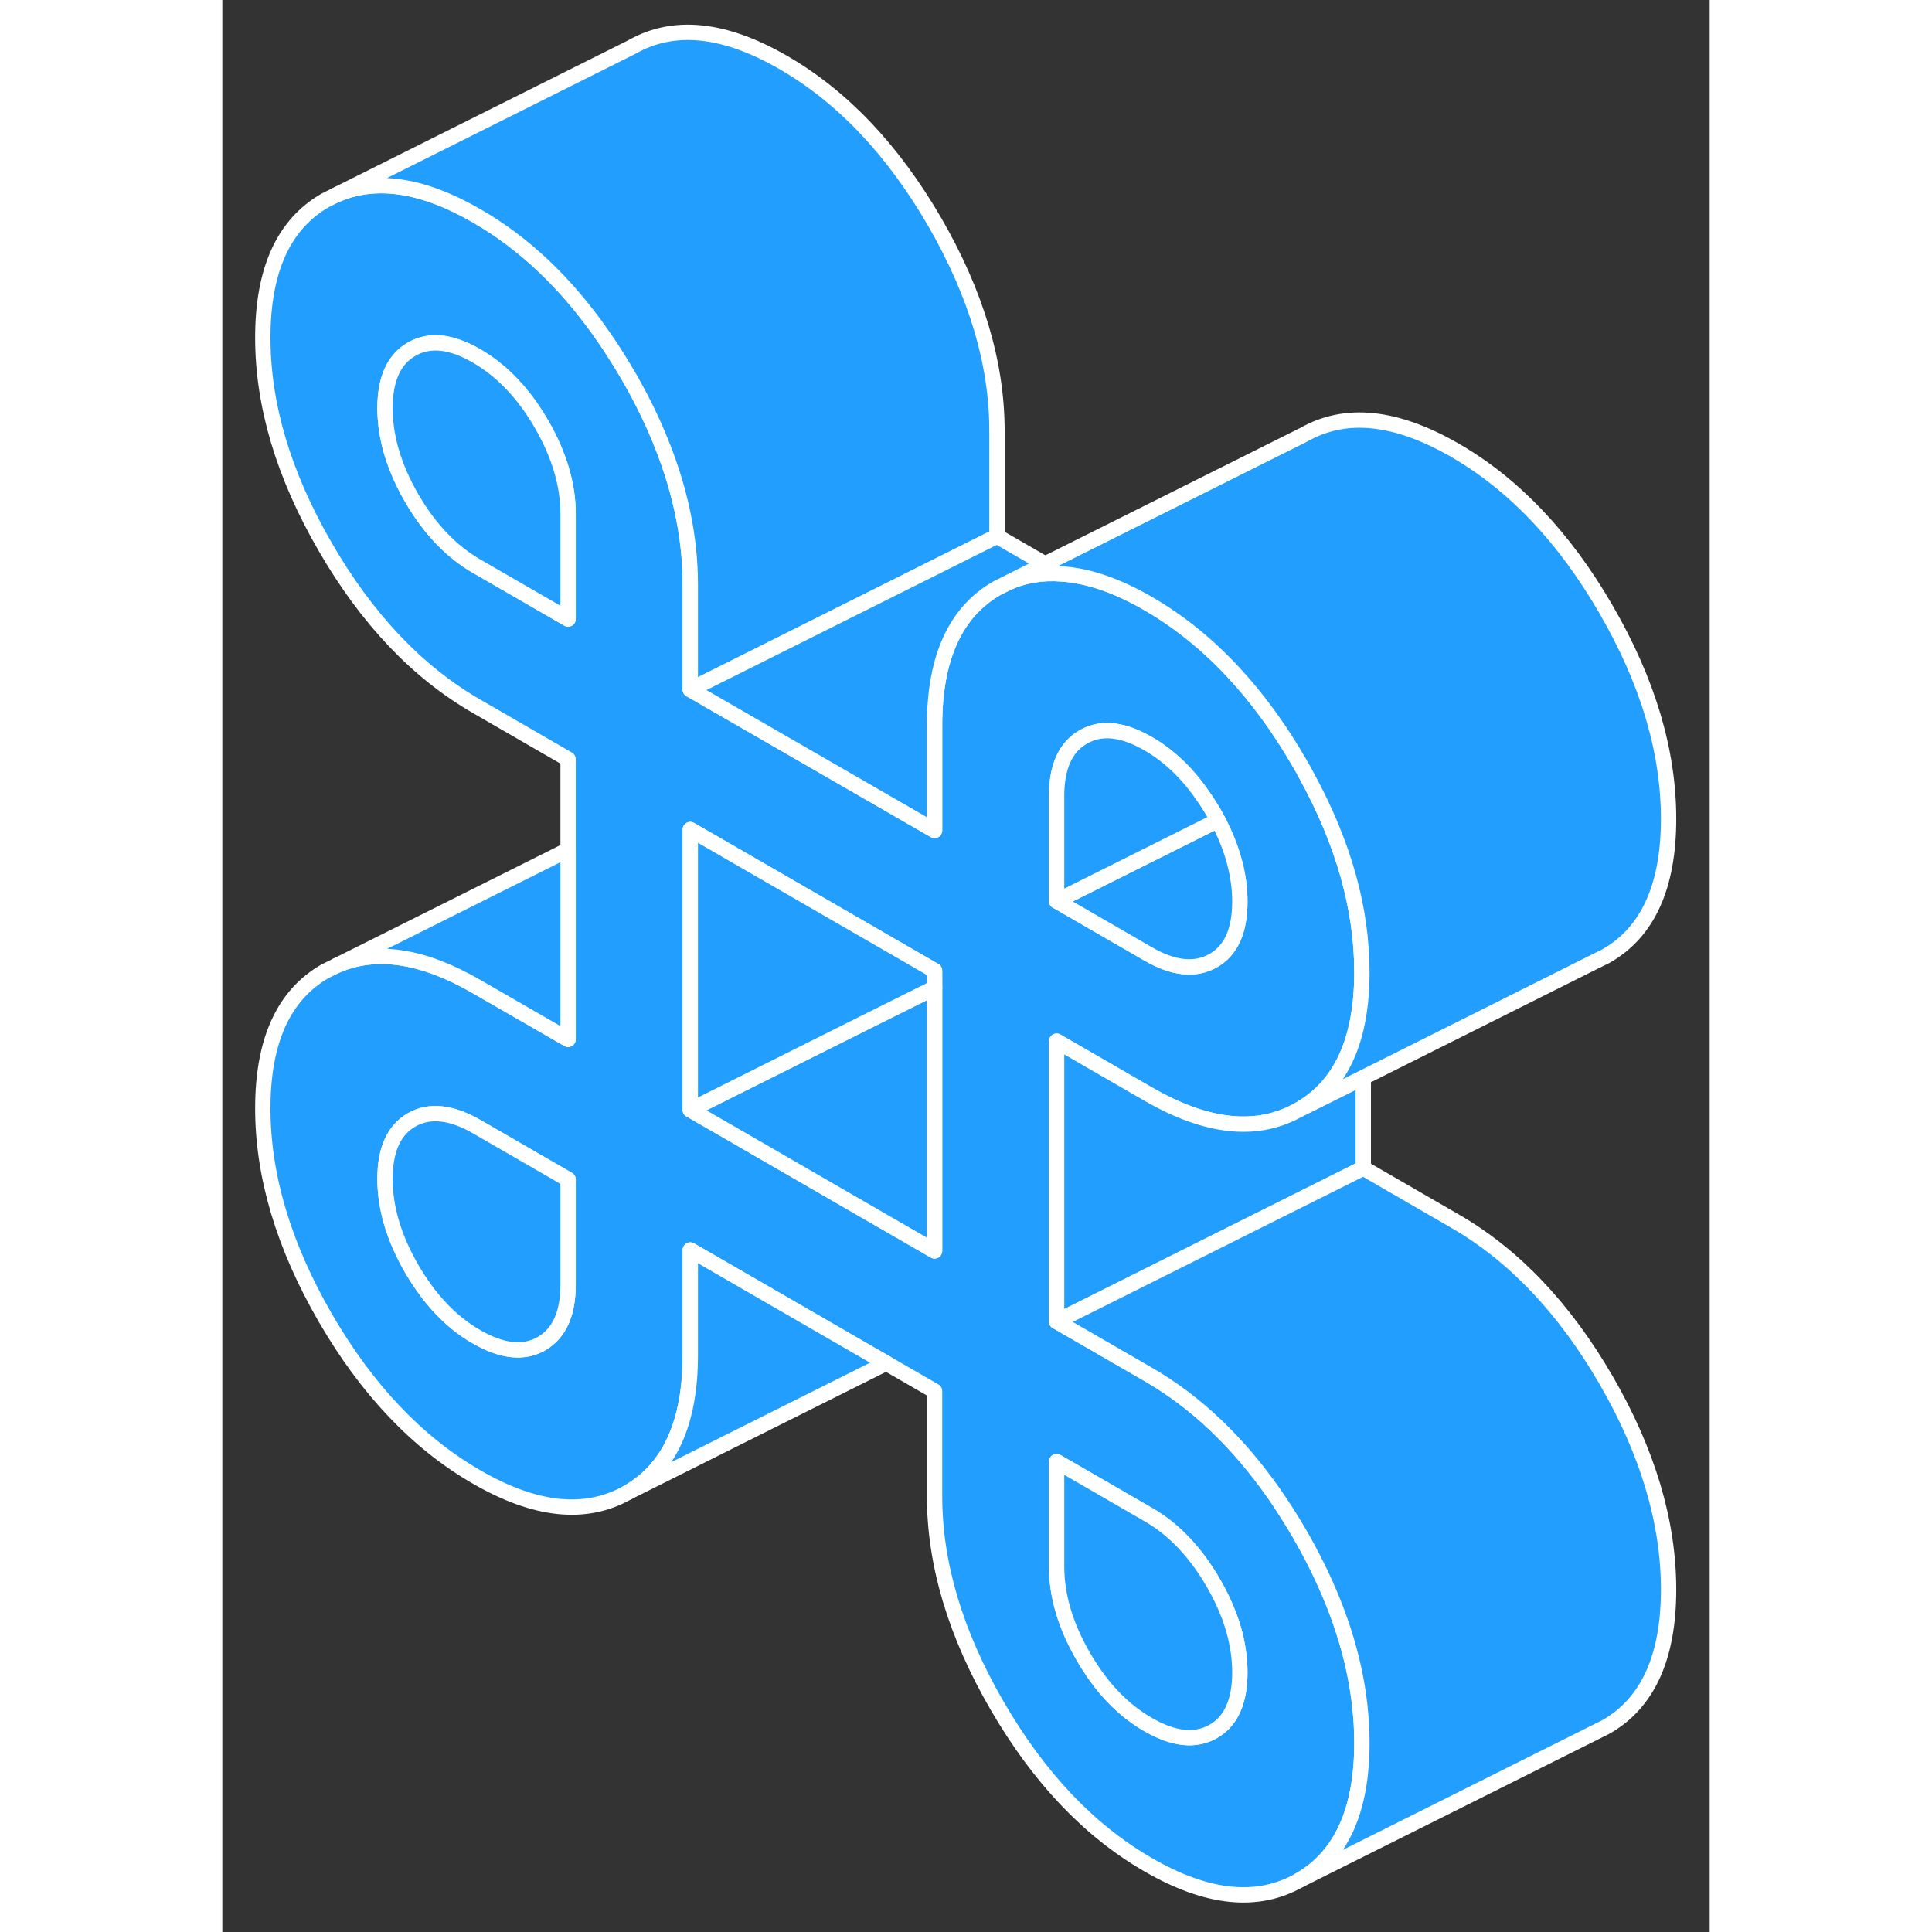 <svg width="48" height="48" viewBox="0 0 97 126" fill="#229EFF" xmlns="http://www.w3.org/2000/svg" stroke-width="1px" stroke-linecap="round" stroke-linejoin="round"><rect x="0" y="0" width="97" height="126" fill="#333333" stroke="none"/><path d="M70.24 100.002C69.72 99.112 69.18 98.262 68.62 97.452C66.24 94.042 63.5 91.432 60.38 89.632L54.41 86.182V67.902L60.38 71.352C64.23 73.572 67.52 73.912 70.24 72.352C72.96 70.802 74.32 67.822 74.32 63.402C74.32 59.252 73.12 54.992 70.72 50.602C70.57 50.312 70.41 50.032 70.24 49.742C68.95 47.512 67.53 45.562 65.98 43.892C64.27 42.042 62.4 40.532 60.38 39.362C58.36 38.192 56.49 37.552 54.78 37.432C53.49 37.322 52.28 37.522 51.17 38.032L50.53 38.352C47.81 39.912 46.45 42.892 46.45 47.312V54.162L42.55 51.912L30.52 44.972V38.112C30.52 34.902 29.8 31.622 28.37 28.272C27.83 27.002 27.19 25.732 26.44 24.442C25.91 23.542 25.37 22.682 24.8 21.872C22.43 18.462 19.69 15.862 16.58 14.072C13.03 12.022 9.95 11.572 7.36 12.742L6.72 13.062C4 14.622 2.64 17.602 2.64 22.022C2.64 26.442 4 30.992 6.72 35.682C9.44 40.382 12.73 43.842 16.58 46.062L22.55 49.512V67.782L16.58 64.342C13.08 62.312 10.04 61.852 7.47 62.962L6.72 63.332C4 64.882 2.64 67.872 2.64 72.282C2.64 76.692 4 81.252 6.72 85.952C9.44 90.642 12.73 94.102 16.58 96.322C20.43 98.552 23.71 98.882 26.44 97.332C29.16 95.782 30.52 92.792 30.52 88.382V81.522L30.97 81.782L42.2 88.272L43.3 88.902L46.45 90.722V97.572C46.45 101.992 47.81 106.552 50.53 111.242C53.25 115.932 56.53 119.392 60.38 121.612C64.23 123.842 67.52 124.172 70.24 122.622C72.96 121.072 74.32 118.082 74.32 113.672C74.32 110.462 73.6 107.172 72.16 103.812C71.62 102.552 70.98 101.282 70.24 100.002ZM54.41 51.912C54.41 50.002 54.99 48.722 56.15 48.062C56.38 47.932 56.62 47.832 56.86 47.762C57.87 47.482 59.05 47.732 60.38 48.502C61.72 49.272 62.89 50.382 63.9 51.832C64.15 52.182 64.39 52.552 64.62 52.942C64.73 53.132 64.83 53.312 64.93 53.502C65.88 55.312 66.36 57.082 66.36 58.802C66.36 60.712 65.78 61.992 64.62 62.652C63.45 63.312 62.04 63.172 60.38 62.212L54.41 58.762V51.912ZM22.55 83.782C22.55 85.682 21.97 86.962 20.81 87.632C19.65 88.292 18.24 88.142 16.58 87.182C14.92 86.232 13.51 84.742 12.35 82.742C11.19 80.742 10.61 78.782 10.61 76.882C10.61 74.982 11.19 73.692 12.35 73.032C13.51 72.372 14.92 72.522 16.58 73.472L22.55 76.922V83.782ZM22.55 40.372L16.58 36.922C14.92 35.962 13.51 34.482 12.35 32.482C11.19 30.472 10.61 28.522 10.61 26.622C10.61 24.722 11.19 23.432 12.35 22.772C13.51 22.102 14.92 22.252 16.58 23.212C18.24 24.172 19.65 25.652 20.81 27.652C21.97 29.662 22.55 31.612 22.55 33.512V40.372ZM46.45 81.582L40.11 77.922L33.07 73.852L30.52 72.382V54.102L46.45 63.302V81.582ZM64.62 112.922C63.45 113.582 62.04 113.432 60.38 112.472C58.72 111.522 57.31 110.042 56.15 108.032C54.99 106.032 54.41 104.072 54.41 102.172V95.322L60.38 98.772C62.04 99.722 63.45 101.202 64.62 103.212C65.78 105.212 66.36 107.162 66.36 109.072C66.36 110.982 65.78 112.262 64.62 112.922Z" stroke="white" stroke-linejoin="round"/><path d="M22.55 76.922V83.782C22.55 85.682 21.97 86.962 20.81 87.632C19.65 88.292 18.24 88.142 16.58 87.182C14.92 86.232 13.51 84.742 12.35 82.742C11.19 80.742 10.61 78.782 10.61 76.882C10.61 74.982 11.19 73.692 12.35 73.032C13.51 72.372 14.92 72.522 16.58 73.472L22.55 76.922Z" stroke="white" stroke-linejoin="round"/><path d="M66.36 109.072C66.36 110.972 65.78 112.262 64.62 112.922C63.45 113.582 62.04 113.432 60.38 112.472C58.72 111.522 57.31 110.042 56.15 108.032C54.99 106.032 54.41 104.072 54.41 102.172V95.322L60.38 98.772C62.04 99.722 63.45 101.202 64.62 103.212C65.78 105.212 66.36 107.162 66.36 109.072Z" stroke="white" stroke-linejoin="round"/><path d="M22.55 33.512V40.372L16.58 36.922C14.92 35.962 13.51 34.482 12.35 32.482C11.19 30.472 10.61 28.522 10.61 26.622C10.61 24.722 11.19 23.432 12.35 22.772C13.51 22.102 14.92 22.252 16.58 23.212C18.24 24.172 19.65 25.652 20.81 27.652C21.97 29.662 22.55 31.612 22.55 33.512Z" stroke="white" stroke-linejoin="round"/><path d="M66.36 58.802C66.36 60.712 65.78 61.992 64.62 62.652C63.45 63.312 62.04 63.172 60.38 62.212L54.41 58.762L64.93 53.502C65.88 55.312 66.36 57.082 66.36 58.802Z" stroke="white" stroke-linejoin="round"/><path d="M74.41 70.272V76.182L65.93 80.422L54.41 86.182V67.902L60.38 71.352C64.23 73.572 67.52 73.912 70.24 72.352L74.41 70.272Z" stroke="white" stroke-linejoin="round"/><path d="M46.45 64.422V81.582L40.111 77.922L33.071 73.852L30.52 72.382L31.82 71.732L42.041 66.622L46.45 64.422Z" stroke="white" stroke-linejoin="round"/><path d="M46.45 63.302V64.422L42.041 66.622L31.82 71.732L30.52 72.382V54.102L46.45 63.302Z" stroke="white" stroke-linejoin="round"/><path d="M50.52 28.112V34.972L30.52 44.972V38.112C30.52 34.902 29.8 31.622 28.37 28.272C27.83 27.002 27.19 25.732 26.44 24.442C25.91 23.542 25.37 22.682 24.8 21.872C22.43 18.462 19.69 15.862 16.58 14.072C13.03 12.022 9.95 11.572 7.36 12.742L26.72 3.062C29.44 1.512 32.73 1.852 36.58 4.072C40.43 6.292 43.71 9.752 46.44 14.442C49.16 19.142 50.52 23.692 50.52 28.112Z" stroke="white" stroke-linejoin="round"/><path d="M64.93 53.502L54.41 58.762V51.912C54.41 50.002 54.99 48.722 56.15 48.062C56.38 47.932 56.62 47.832 56.86 47.762C57.87 47.482 59.05 47.732 60.38 48.502C61.72 49.272 62.89 50.382 63.9 51.832C64.15 52.182 64.39 52.552 64.62 52.942C64.73 53.132 64.83 53.312 64.93 53.502Z" stroke="white" stroke-linejoin="round"/><path d="M94.32 53.402C94.32 57.822 92.96 60.802 90.24 62.352L89.49 62.722L74.41 70.272L70.24 72.352C72.96 70.802 74.32 67.822 74.32 63.402C74.32 59.252 73.12 54.992 70.72 50.602C70.57 50.312 70.41 50.032 70.24 49.742C68.95 47.512 67.53 45.562 65.98 43.892C64.27 42.042 62.4 40.532 60.38 39.362C58.36 38.192 56.49 37.552 54.781 37.432C53.49 37.322 52.28 37.522 51.17 38.032L53.66 36.782L70.531 28.352C73.251 26.802 76.53 27.142 80.38 29.362C84.23 31.582 87.52 35.042 90.24 39.742C92.96 44.432 94.32 48.982 94.32 53.402Z" stroke="white" stroke-linejoin="round"/><path d="M43.3 88.902L26.44 97.332C29.16 95.782 30.52 92.792 30.52 88.382V81.522L30.97 81.782L42.2 88.272L43.3 88.902Z" stroke="white" stroke-linejoin="round"/><path d="M53.66 36.782L51.17 38.032L50.53 38.352C47.81 39.912 46.45 42.892 46.45 47.312V54.162L42.55 51.912L30.52 44.972L50.52 34.972L53.66 36.782Z" stroke="white" stroke-linejoin="round"/><path d="M22.55 55.422V67.782L16.58 64.342C13.08 62.312 10.04 61.852 7.47 62.962L22.55 55.422Z" stroke="white" stroke-linejoin="round"/><path d="M94.32 103.672C94.32 108.082 92.96 111.072 90.24 112.622L89.6 112.942L70.24 122.622C72.96 121.072 74.32 118.082 74.32 113.672C74.32 110.462 73.6 107.172 72.16 103.812C71.62 102.552 70.98 101.282 70.24 100.002C69.72 99.112 69.18 98.262 68.62 97.452C66.24 94.042 63.5 91.432 60.38 89.632L54.41 86.182L65.93 80.422L74.41 76.182L80.38 79.632C84.23 81.852 87.52 85.312 90.24 90.002C92.96 94.692 94.32 99.252 94.32 103.672Z" stroke="white" stroke-linejoin="round"/></svg>